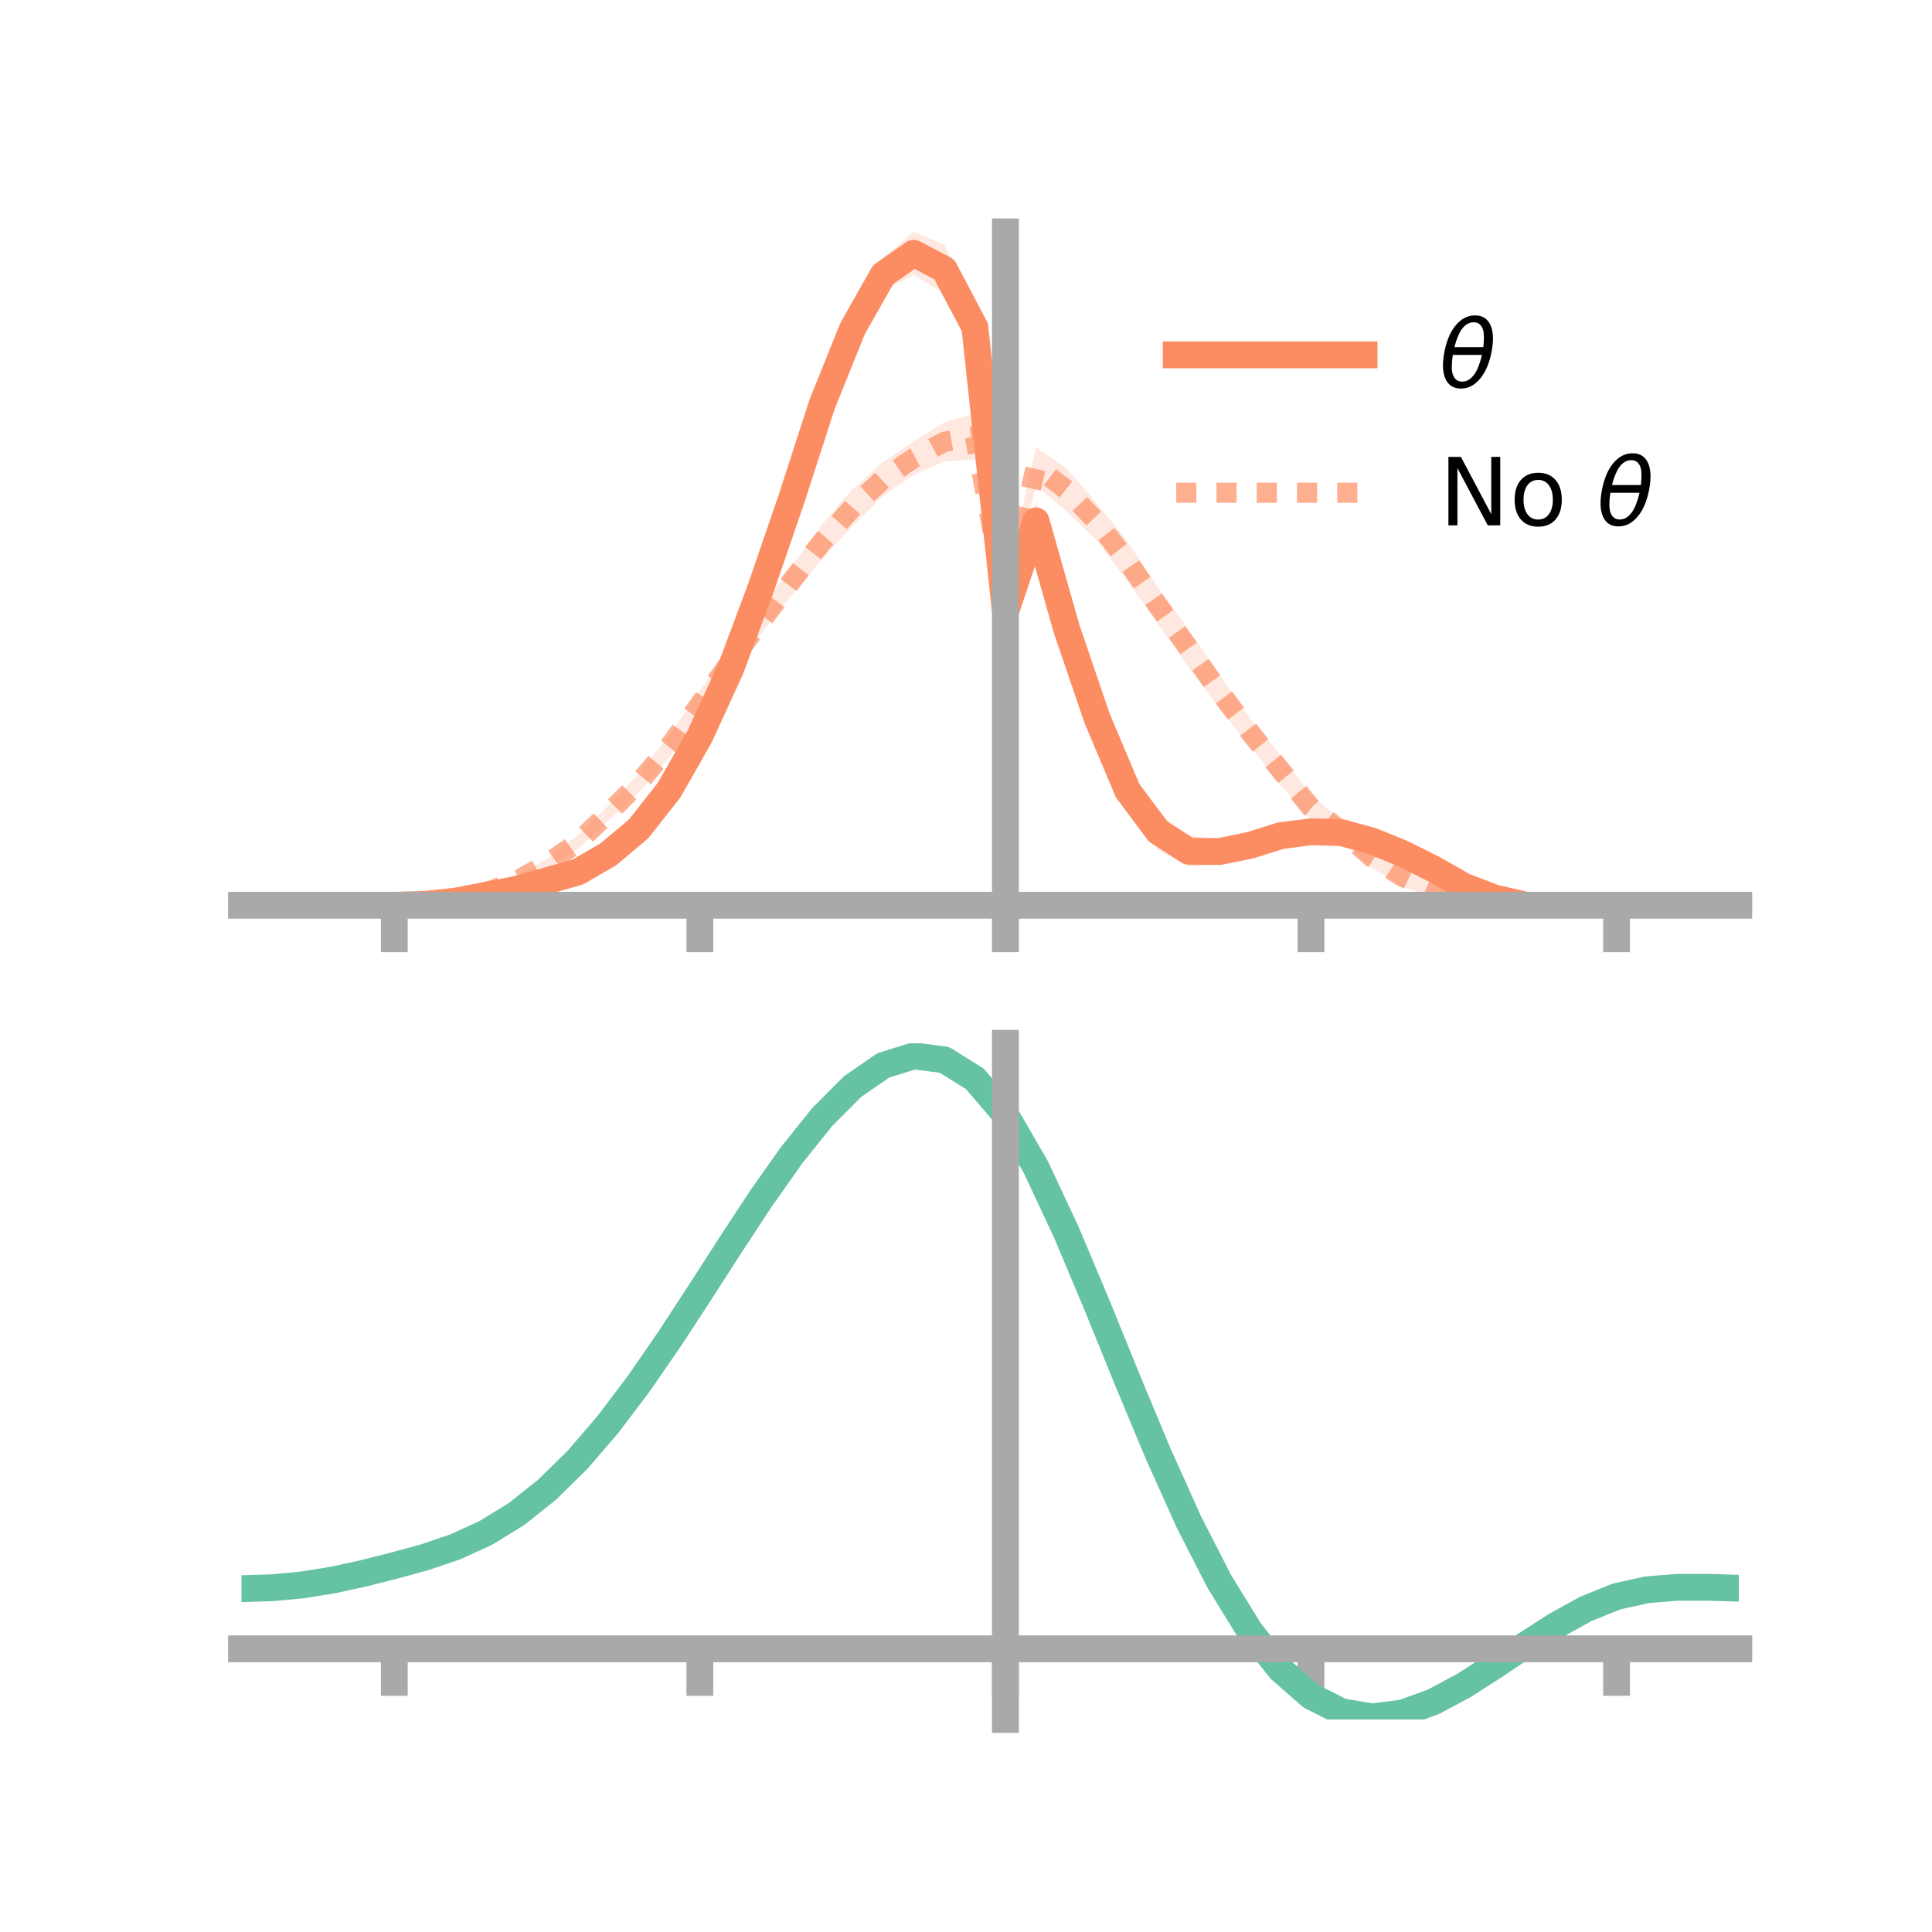 <?xml version="1.0" encoding="utf-8" standalone="no"?>
<!DOCTYPE svg PUBLIC "-//W3C//DTD SVG 1.1//EN"
  "http://www.w3.org/Graphics/SVG/1.1/DTD/svg11.dtd">
<!-- Created with matplotlib (https://matplotlib.org/) -->
<svg height="144pt" version="1.1" viewBox="0 0 144 144" width="144pt" xmlns="http://www.w3.org/2000/svg" xmlns:xlink="http://www.w3.org/1999/xlink">
 <defs>
  <style type="text/css">*{stroke-linecap:butt;stroke-linejoin:round;}</style>
 </defs>
 <g id="figure_1">
  <g id="patch_1">
   <path d="M 0 144 
L 144 144 
L 144 0 
L 0 0 
z
" style="fill:none;"/>
  </g>
  <g id="axes_1">
   <g id="patch_2">
    <path d="M 18 67.68 
L 129.6 67.68 
L 129.6 17.28 
L 18 17.28 
z
" style="fill:none;"/>
   </g>
   <g id="PolyCollection_1">
    <path clip-path="url(#pa0c574d33c)" d="M 18 67.47 
L 18 67.47 
L 20.278 67.47 
L 22.555 67.47 
L 24.833 67.47 
L 27.11 67.47 
L 29.388 67.47 
L 31.665 67.374 
L 33.943 67.076 
L 36.22 66.556 
L 38.498 66.007 
L 40.776 65.305 
L 43.053 64.639 
L 45.331 63.11 
L 47.608 61.081 
L 49.886 58.312 
L 52.163 53.825 
L 54.441 48.904 
L 56.718 42.654 
L 58.996 36.023 
L 61.273 28.723 
L 63.551 22.974 
L 65.829 19.192 
L 68.106 17.28 
L 70.384 18.247 
L 72.661 22.917 
L 74.939 44.773 
L 77.216 37.39 
L 79.494 45.422 
L 81.771 52.001 
L 84.049 57.667 
L 86.327 60.623 
L 88.604 62.274 
L 90.882 62.562 
L 93.159 61.954 
L 95.437 61.235 
L 97.714 61.137 
L 99.992 61.352 
L 102.269 61.877 
L 104.547 62.935 
L 106.824 64.218 
L 109.102 65.714 
L 111.38 66.631 
L 113.657 67.264 
L 115.935 67.479 
L 118.212 67.497 
L 120.49 67.474 
L 122.767 67.47 
L 125.045 67.47 
L 127.322 67.47 
L 129.6 67.47 
L 129.6 67.47 
L 129.6 67.47 
L 127.322 67.47 
L 125.045 67.47 
L 122.767 67.471 
L 120.49 67.478 
L 118.212 67.557 
L 115.935 67.68 
L 113.657 67.638 
L 111.38 67.221 
L 109.102 66.39 
L 106.824 65.291 
L 104.547 64.301 
L 102.269 63.496 
L 99.992 62.768 
L 97.714 62.855 
L 95.437 63.35 
L 93.159 64.058 
L 90.882 64.38 
L 88.604 64.618 
L 86.327 63.351 
L 84.049 60.206 
L 81.771 55.083 
L 79.494 48.29 
L 77.216 40.264 
L 74.939 46.455 
L 72.661 25.874 
L 70.384 21.912 
L 68.106 20.478 
L 65.829 21.732 
L 63.551 25.983 
L 61.273 31.553 
L 58.996 38.323 
L 56.718 44.967 
L 54.441 50.892 
L 52.163 55.899 
L 49.886 59.423 
L 47.608 62.462 
L 45.331 64.258 
L 43.053 65.365 
L 40.776 65.985 
L 38.498 66.567 
L 36.22 66.904 
L 33.943 67.264 
L 31.665 67.446 
L 29.388 67.471 
L 27.11 67.47 
L 24.833 67.47 
L 22.555 67.47 
L 20.278 67.47 
L 18 67.47 
z
" style="fill:#fc8d62;fill-opacity:0.2;"/>
   </g>
   <g id="PolyCollection_2">
    <path clip-path="url(#pa0c574d33c)" d="M 18 67.47 
L 18 67.47 
L 20.278 67.47 
L 22.555 67.47 
L 24.833 67.47 
L 27.11 67.47 
L 29.388 67.47 
L 31.665 67.373 
L 33.943 66.975 
L 36.22 66.333 
L 38.498 65.349 
L 40.776 63.998 
L 43.053 62.277 
L 45.331 60.057 
L 47.608 57.647 
L 49.886 54.799 
L 52.163 51.496 
L 54.441 48.2 
L 56.718 45.422 
L 58.996 42.254 
L 61.273 39.099 
L 63.551 36.465 
L 65.829 34.429 
L 68.106 32.896 
L 70.384 31.479 
L 72.661 30.828 
L 74.939 43.643 
L 77.216 33.344 
L 79.494 34.907 
L 81.771 37.535 
L 84.049 40.379 
L 86.327 43.796 
L 88.604 46.937 
L 90.882 50.25 
L 93.159 53.541 
L 95.437 56.277 
L 97.714 59.25 
L 99.992 61.158 
L 102.269 63.176 
L 104.547 64.66 
L 106.824 65.9 
L 109.102 66.695 
L 111.38 67.277 
L 113.657 67.493 
L 115.935 67.534 
L 118.212 67.504 
L 120.49 67.474 
L 122.767 67.47 
L 125.045 67.47 
L 127.322 67.47 
L 129.6 67.47 
L 129.6 67.47 
L 129.6 67.47 
L 127.322 67.47 
L 125.045 67.47 
L 122.767 67.471 
L 120.49 67.478 
L 118.212 67.581 
L 115.935 67.756 
L 113.657 67.839 
L 111.38 67.771 
L 109.102 67.525 
L 106.824 66.894 
L 104.547 66.074 
L 102.269 64.684 
L 99.992 62.715 
L 97.714 61.134 
L 95.437 58.503 
L 93.159 55.597 
L 90.882 52.806 
L 88.604 49.734 
L 86.327 46.532 
L 84.049 43.332 
L 81.771 40.296 
L 79.494 38.126 
L 77.216 36.179 
L 74.939 45.598 
L 72.661 34.249 
L 70.384 34.386 
L 68.106 35.398 
L 65.829 36.969 
L 63.551 39.171 
L 61.273 41.678 
L 58.996 44.366 
L 56.718 47.247 
L 54.441 50.419 
L 52.163 53.472 
L 49.886 56.441 
L 47.608 59.07 
L 45.331 61.185 
L 43.053 63.306 
L 40.776 64.775 
L 38.498 65.945 
L 36.22 66.709 
L 33.943 67.236 
L 31.665 67.449 
L 29.388 67.471 
L 27.11 67.47 
L 24.833 67.47 
L 22.555 67.47 
L 20.278 67.47 
L 18 67.47 
z
" style="fill:#fc8d62;fill-opacity:0.2;"/>
   </g>
   <g id="matplotlib.axis_1">
    <g id="xtick_1">
     <g id="line2d_1">
      <defs>
       <path d="M 0 0 
L 0 3.5 
" id="mbcc1811214" style="stroke:#a9a9a9;stroke-width:2;"/>
      </defs>
      <g>
       <use style="fill:#a9a9a9;stroke:#a9a9a9;stroke-width:2;" x="29.388" xlink:href="#mbcc1811214" y="67.47"/>
      </g>
     </g>
    </g>
    <g id="xtick_2">
     <g id="line2d_2">
      <g>
       <use style="fill:#a9a9a9;stroke:#a9a9a9;stroke-width:2;" x="52.163" xlink:href="#mbcc1811214" y="67.47"/>
      </g>
     </g>
    </g>
    <g id="xtick_3">
     <g id="line2d_3">
      <g>
       <use style="fill:#a9a9a9;stroke:#a9a9a9;stroke-width:2;" x="74.939" xlink:href="#mbcc1811214" y="67.47"/>
      </g>
     </g>
    </g>
    <g id="xtick_4">
     <g id="line2d_4">
      <g>
       <use style="fill:#a9a9a9;stroke:#a9a9a9;stroke-width:2;" x="97.714" xlink:href="#mbcc1811214" y="67.47"/>
      </g>
     </g>
    </g>
    <g id="xtick_5">
     <g id="line2d_5">
      <g>
       <use style="fill:#a9a9a9;stroke:#a9a9a9;stroke-width:2;" x="120.49" xlink:href="#mbcc1811214" y="67.47"/>
      </g>
     </g>
    </g>
   </g>
   <g id="matplotlib.axis_2"/>
   <g id="line2d_6">
    <path clip-path="url(#pa0c574d33c)" d="M 18 67.47 
L 20.278 67.47 
L 22.555 67.47 
L 24.833 67.47 
L 27.11 67.47 
L 29.388 67.47 
L 31.665 67.41 
L 33.943 67.17 
L 36.22 66.73 
L 38.498 66.287 
L 40.776 65.645 
L 43.053 65.002 
L 45.331 63.684 
L 47.608 61.772 
L 49.886 58.868 
L 52.163 54.862 
L 54.441 49.898 
L 56.718 43.811 
L 58.996 37.173 
L 61.273 30.138 
L 63.551 24.479 
L 65.829 20.462 
L 68.106 18.879 
L 70.384 20.08 
L 72.661 24.395 
L 74.939 45.614 
L 77.216 38.827 
L 79.494 46.856 
L 81.771 53.542 
L 84.049 58.936 
L 86.327 61.987 
L 88.604 63.446 
L 90.882 63.471 
L 93.159 63.006 
L 95.437 62.292 
L 97.714 61.996 
L 99.992 62.06 
L 102.269 62.687 
L 104.547 63.618 
L 106.824 64.754 
L 109.102 66.052 
L 111.38 66.926 
L 113.657 67.451 
L 115.935 67.58 
L 118.212 67.527 
L 120.49 67.476 
L 122.767 67.471 
L 125.045 67.47 
L 127.322 67.47 
L 129.6 67.47 
" style="fill:none;stroke:#fc8d62;stroke-linecap:square;stroke-width:2;"/>
   </g>
   <g id="line2d_7">
    <path clip-path="url(#pa0c574d33c)" d="M 18 67.47 
L 20.278 67.47 
L 22.555 67.47 
L 24.833 67.47 
L 27.11 67.47 
L 29.388 67.47 
L 31.665 67.411 
L 33.943 67.105 
L 36.22 66.521 
L 38.498 65.647 
L 40.776 64.387 
L 43.053 62.792 
L 45.331 60.621 
L 47.608 58.358 
L 49.886 55.62 
L 52.163 52.484 
L 54.441 49.31 
L 56.718 46.335 
L 58.996 43.31 
L 61.273 40.388 
L 63.551 37.818 
L 65.829 35.699 
L 68.106 34.147 
L 70.384 32.932 
L 72.661 32.538 
L 74.939 44.621 
L 77.216 34.762 
L 79.494 36.517 
L 81.771 38.916 
L 84.049 41.855 
L 86.327 45.164 
L 88.604 48.335 
L 90.882 51.528 
L 93.159 54.569 
L 95.437 57.39 
L 97.714 60.192 
L 99.992 61.936 
L 102.269 63.93 
L 104.547 65.367 
L 106.824 66.397 
L 109.102 67.11 
L 111.38 67.524 
L 113.657 67.666 
L 115.935 67.645 
L 118.212 67.542 
L 120.49 67.476 
L 122.767 67.471 
L 125.045 67.47 
L 127.322 67.47 
L 129.6 67.47 
" style="fill:none;stroke:#fc8d62;stroke-dasharray:1.5,1.5;stroke-dashoffset:0;stroke-opacity:0.7;stroke-width:1.5;"/>
   </g>
   <g id="patch_3">
    <path d="M 74.939 67.68 
L 74.939 17.28 
" style="fill:none;stroke:#a9a9a9;stroke-linecap:square;stroke-linejoin:miter;stroke-width:2;"/>
   </g>
   <g id="patch_4">
    <path d="M 129.6 67.68 
L 129.6 17.28 
" style="fill:none;"/>
   </g>
   <g id="patch_5">
    <path d="M 18 67.47 
L 129.6 67.47 
" style="fill:none;stroke:#a9a9a9;stroke-linecap:square;stroke-linejoin:miter;stroke-width:2;"/>
   </g>
   <g id="patch_6">
    <path d="M 18 17.28 
L 129.6 17.28 
" style="fill:none;"/>
   </g>
   <g id="legend_1">
    <g id="line2d_8">
     <path d="M 87.67 26.449 
L 101.67 26.449 
" style="fill:none;stroke:#fc8d62;stroke-linecap:square;stroke-width:2;"/>
    </g>
    <g id="line2d_9"/>
    <g id="text_1">
     <!-- $\theta$ -->
     <g transform="translate(107.27 28.899)scale(0.07 -0.07)">
      <defs>
       <path d="M 45.516 34.672 
L 14.453 34.672 
Q 12.359 20.062 14.5 13.875 
Q 17.188 6.25 24.469 6.25 
Q 31.781 6.25 37.359 13.922 
Q 42.234 20.656 45.516 34.672 
z
M 47.016 42.969 
Q 48.344 56.844 46.625 61.719 
Q 43.953 69.438 36.766 69.438 
Q 29.297 69.438 23.828 61.812 
Q 19.531 55.672 16.156 42.969 
z
M 38.188 76.766 
Q 49.906 76.766 54.594 66.406 
Q 59.281 56.109 55.719 37.844 
Q 52.203 19.625 43.453 9.281 
Q 34.766 -1.125 23.047 -1.125 
Q 11.281 -1.125 6.641 9.281 
Q 2 19.625 5.516 37.844 
Q 9.078 56.109 17.719 66.406 
Q 26.422 76.766 38.188 76.766 
z
" id="DejaVuSans-Oblique-952"/>
      </defs>
      <use transform="translate(0 0.234)" xlink:href="#DejaVuSans-Oblique-952"/>
     </g>
    </g>
    <g id="line2d_10">
     <path d="M 87.67 36.724 
L 101.67 36.724 
" style="fill:none;stroke:#fc8d62;stroke-dasharray:1.5,1.5;stroke-dashoffset:0;stroke-opacity:0.7;stroke-width:1.5;"/>
    </g>
    <g id="line2d_11"/>
    <g id="text_2">
     <!-- No $\theta$ -->
     <g transform="translate(107.27 39.174)scale(0.07 -0.07)">
      <defs>
       <path d="M 9.812 72.906 
L 23.094 72.906 
L 55.422 11.922 
L 55.422 72.906 
L 64.984 72.906 
L 64.984 0 
L 51.703 0 
L 19.391 60.984 
L 19.391 0 
L 9.812 0 
z
" id="DejaVuSans-78"/>
       <path d="M 30.609 48.391 
Q 23.391 48.391 19.188 42.75 
Q 14.984 37.109 14.984 27.297 
Q 14.984 17.484 19.156 11.844 
Q 23.344 6.203 30.609 6.203 
Q 37.797 6.203 41.984 11.859 
Q 46.188 17.531 46.188 27.297 
Q 46.188 37.016 41.984 42.703 
Q 37.797 48.391 30.609 48.391 
z
M 30.609 56 
Q 42.328 56 49.016 48.375 
Q 55.719 40.766 55.719 27.297 
Q 55.719 13.875 49.016 6.219 
Q 42.328 -1.422 30.609 -1.422 
Q 18.844 -1.422 12.172 6.219 
Q 5.516 13.875 5.516 27.297 
Q 5.516 40.766 12.172 48.375 
Q 18.844 56 30.609 56 
z
" id="DejaVuSans-111"/>
       <path id="DejaVuSans-32"/>
      </defs>
      <use transform="translate(0 0.234)" xlink:href="#DejaVuSans-78"/>
      <use transform="translate(74.805 0.234)" xlink:href="#DejaVuSans-111"/>
      <use transform="translate(135.986 0.234)" xlink:href="#DejaVuSans-32"/>
      <use transform="translate(167.773 0.234)" xlink:href="#DejaVuSans-Oblique-952"/>
     </g>
    </g>
   </g>
  </g>
  <g id="axes_2">
   <g id="patch_7">
    <path d="M 18 128.16 
L 129.6 128.16 
L 129.6 77.76 
L 18 77.76 
z
" style="fill:none;"/>
   </g>
   <g id="PolyCollection_3">
    <path clip-path="url(#p58775ece3c)" d="M 18 118.487 
L 18 118.336 
L 20.278 118.268 
L 22.555 118.048 
L 24.833 117.669 
L 27.11 117.155 
L 29.388 116.56 
L 31.665 115.921 
L 33.943 115.131 
L 36.22 114.068 
L 38.498 112.644 
L 40.776 110.802 
L 43.053 108.522 
L 45.331 105.819 
L 47.608 102.742 
L 49.886 99.368 
L 52.163 95.804 
L 54.441 92.178 
L 56.718 88.635 
L 58.996 85.33 
L 61.273 82.428 
L 63.551 80.093 
L 65.829 78.486 
L 68.106 77.76 
L 70.384 78.056 
L 72.661 79.503 
L 74.939 82.207 
L 77.216 86.204 
L 79.494 91.148 
L 81.771 96.648 
L 84.049 102.337 
L 86.327 107.889 
L 88.604 113.033 
L 90.882 117.558 
L 93.159 121.313 
L 95.437 124.211 
L 97.714 126.225 
L 99.992 127.387 
L 102.269 127.771 
L 104.547 127.488 
L 106.824 126.671 
L 109.102 125.466 
L 111.38 124.028 
L 113.657 122.508 
L 115.935 121.054 
L 118.212 119.803 
L 120.49 118.887 
L 122.767 118.387 
L 125.045 118.209 
L 127.322 118.218 
L 129.6 118.294 
L 129.6 118.459 
L 129.6 118.459 
L 127.322 118.4 
L 125.045 118.405 
L 122.767 118.592 
L 120.49 119.096 
L 118.212 120.017 
L 115.935 121.283 
L 113.657 122.766 
L 111.38 124.322 
L 109.102 125.796 
L 106.824 127.03 
L 104.547 127.867 
L 102.269 128.16 
L 99.992 127.782 
L 97.714 126.635 
L 95.437 124.659 
L 93.159 121.835 
L 90.882 118.192 
L 88.604 113.811 
L 86.327 108.832 
L 84.049 103.456 
L 81.771 97.944 
L 79.494 92.611 
L 77.216 87.817 
L 74.939 83.941 
L 72.661 81.325 
L 70.384 79.927 
L 68.106 79.64 
L 65.829 80.336 
L 63.551 81.875 
L 61.273 84.11 
L 58.996 86.885 
L 56.718 90.042 
L 54.441 93.426 
L 52.163 96.888 
L 49.886 100.293 
L 47.608 103.52 
L 45.331 106.47 
L 43.053 109.069 
L 40.776 111.267 
L 38.498 113.048 
L 36.22 114.427 
L 33.943 115.452 
L 31.665 116.208 
L 29.388 116.813 
L 27.11 117.372 
L 24.833 117.853 
L 22.555 118.208 
L 20.278 118.415 
L 18 118.487 
z
" style="fill:#66c2a5;fill-opacity:0.2;"/>
   </g>
   <g id="matplotlib.axis_3">
    <g id="xtick_6">
     <g id="line2d_12">
      <g>
       <use style="fill:#a9a9a9;stroke:#a9a9a9;stroke-width:2;" x="29.388" xlink:href="#mbcc1811214" y="122.893"/>
      </g>
     </g>
    </g>
    <g id="xtick_7">
     <g id="line2d_13">
      <g>
       <use style="fill:#a9a9a9;stroke:#a9a9a9;stroke-width:2;" x="52.163" xlink:href="#mbcc1811214" y="122.893"/>
      </g>
     </g>
    </g>
    <g id="xtick_8">
     <g id="line2d_14">
      <g>
       <use style="fill:#a9a9a9;stroke:#a9a9a9;stroke-width:2;" x="74.939" xlink:href="#mbcc1811214" y="122.893"/>
      </g>
     </g>
    </g>
    <g id="xtick_9">
     <g id="line2d_15">
      <g>
       <use style="fill:#a9a9a9;stroke:#a9a9a9;stroke-width:2;" x="97.714" xlink:href="#mbcc1811214" y="122.893"/>
      </g>
     </g>
    </g>
    <g id="xtick_10">
     <g id="line2d_16">
      <g>
       <use style="fill:#a9a9a9;stroke:#a9a9a9;stroke-width:2;" x="120.49" xlink:href="#mbcc1811214" y="122.893"/>
      </g>
     </g>
    </g>
   </g>
   <g id="matplotlib.axis_4"/>
   <g id="line2d_17">
    <path clip-path="url(#p58775ece3c)" d="M 18 118.411 
L 20.278 118.342 
L 22.555 118.128 
L 24.833 117.761 
L 27.11 117.264 
L 29.388 116.687 
L 31.665 116.065 
L 33.943 115.291 
L 36.22 114.248 
L 38.498 112.846 
L 40.776 111.035 
L 43.053 108.796 
L 45.331 106.145 
L 47.608 103.131 
L 49.886 99.83 
L 52.163 96.346 
L 54.441 92.802 
L 56.718 89.338 
L 58.996 86.108 
L 61.273 83.269 
L 63.551 80.984 
L 65.829 79.411 
L 68.106 78.7 
L 70.384 78.992 
L 72.661 80.414 
L 74.939 83.074 
L 77.216 87.01 
L 79.494 91.88 
L 81.771 97.296 
L 84.049 102.896 
L 86.327 108.36 
L 88.604 113.422 
L 90.882 117.875 
L 93.159 121.574 
L 95.437 124.435 
L 97.714 126.43 
L 99.992 127.584 
L 102.269 127.965 
L 104.547 127.678 
L 106.824 126.851 
L 109.102 125.631 
L 111.38 124.175 
L 113.657 122.637 
L 115.935 121.168 
L 118.212 119.91 
L 120.49 118.992 
L 122.767 118.489 
L 125.045 118.307 
L 127.322 118.309 
L 129.6 118.377 
" style="fill:none;stroke:#66c2a5;stroke-linecap:square;stroke-width:2;"/>
   </g>
   <g id="patch_8">
    <path d="M 74.939 128.16 
L 74.939 77.76 
" style="fill:none;stroke:#a9a9a9;stroke-linecap:square;stroke-linejoin:miter;stroke-width:2;"/>
   </g>
   <g id="patch_9">
    <path d="M 129.6 128.16 
L 129.6 77.76 
" style="fill:none;"/>
   </g>
   <g id="patch_10">
    <path d="M 18 122.893 
L 129.6 122.893 
" style="fill:none;stroke:#a9a9a9;stroke-linecap:square;stroke-linejoin:miter;stroke-width:2;"/>
   </g>
   <g id="patch_11">
    <path d="M 18 77.76 
L 129.6 77.76 
" style="fill:none;"/>
   </g>
  </g>
 </g>
 <defs>
  <clipPath id="pa0c574d33c">
   <rect height="50.4" width="111.6" x="18" y="17.28"/>
  </clipPath>
  <clipPath id="p58775ece3c">
   <rect height="50.4" width="111.6" x="18" y="77.76"/>
  </clipPath>
 </defs>
</svg>
